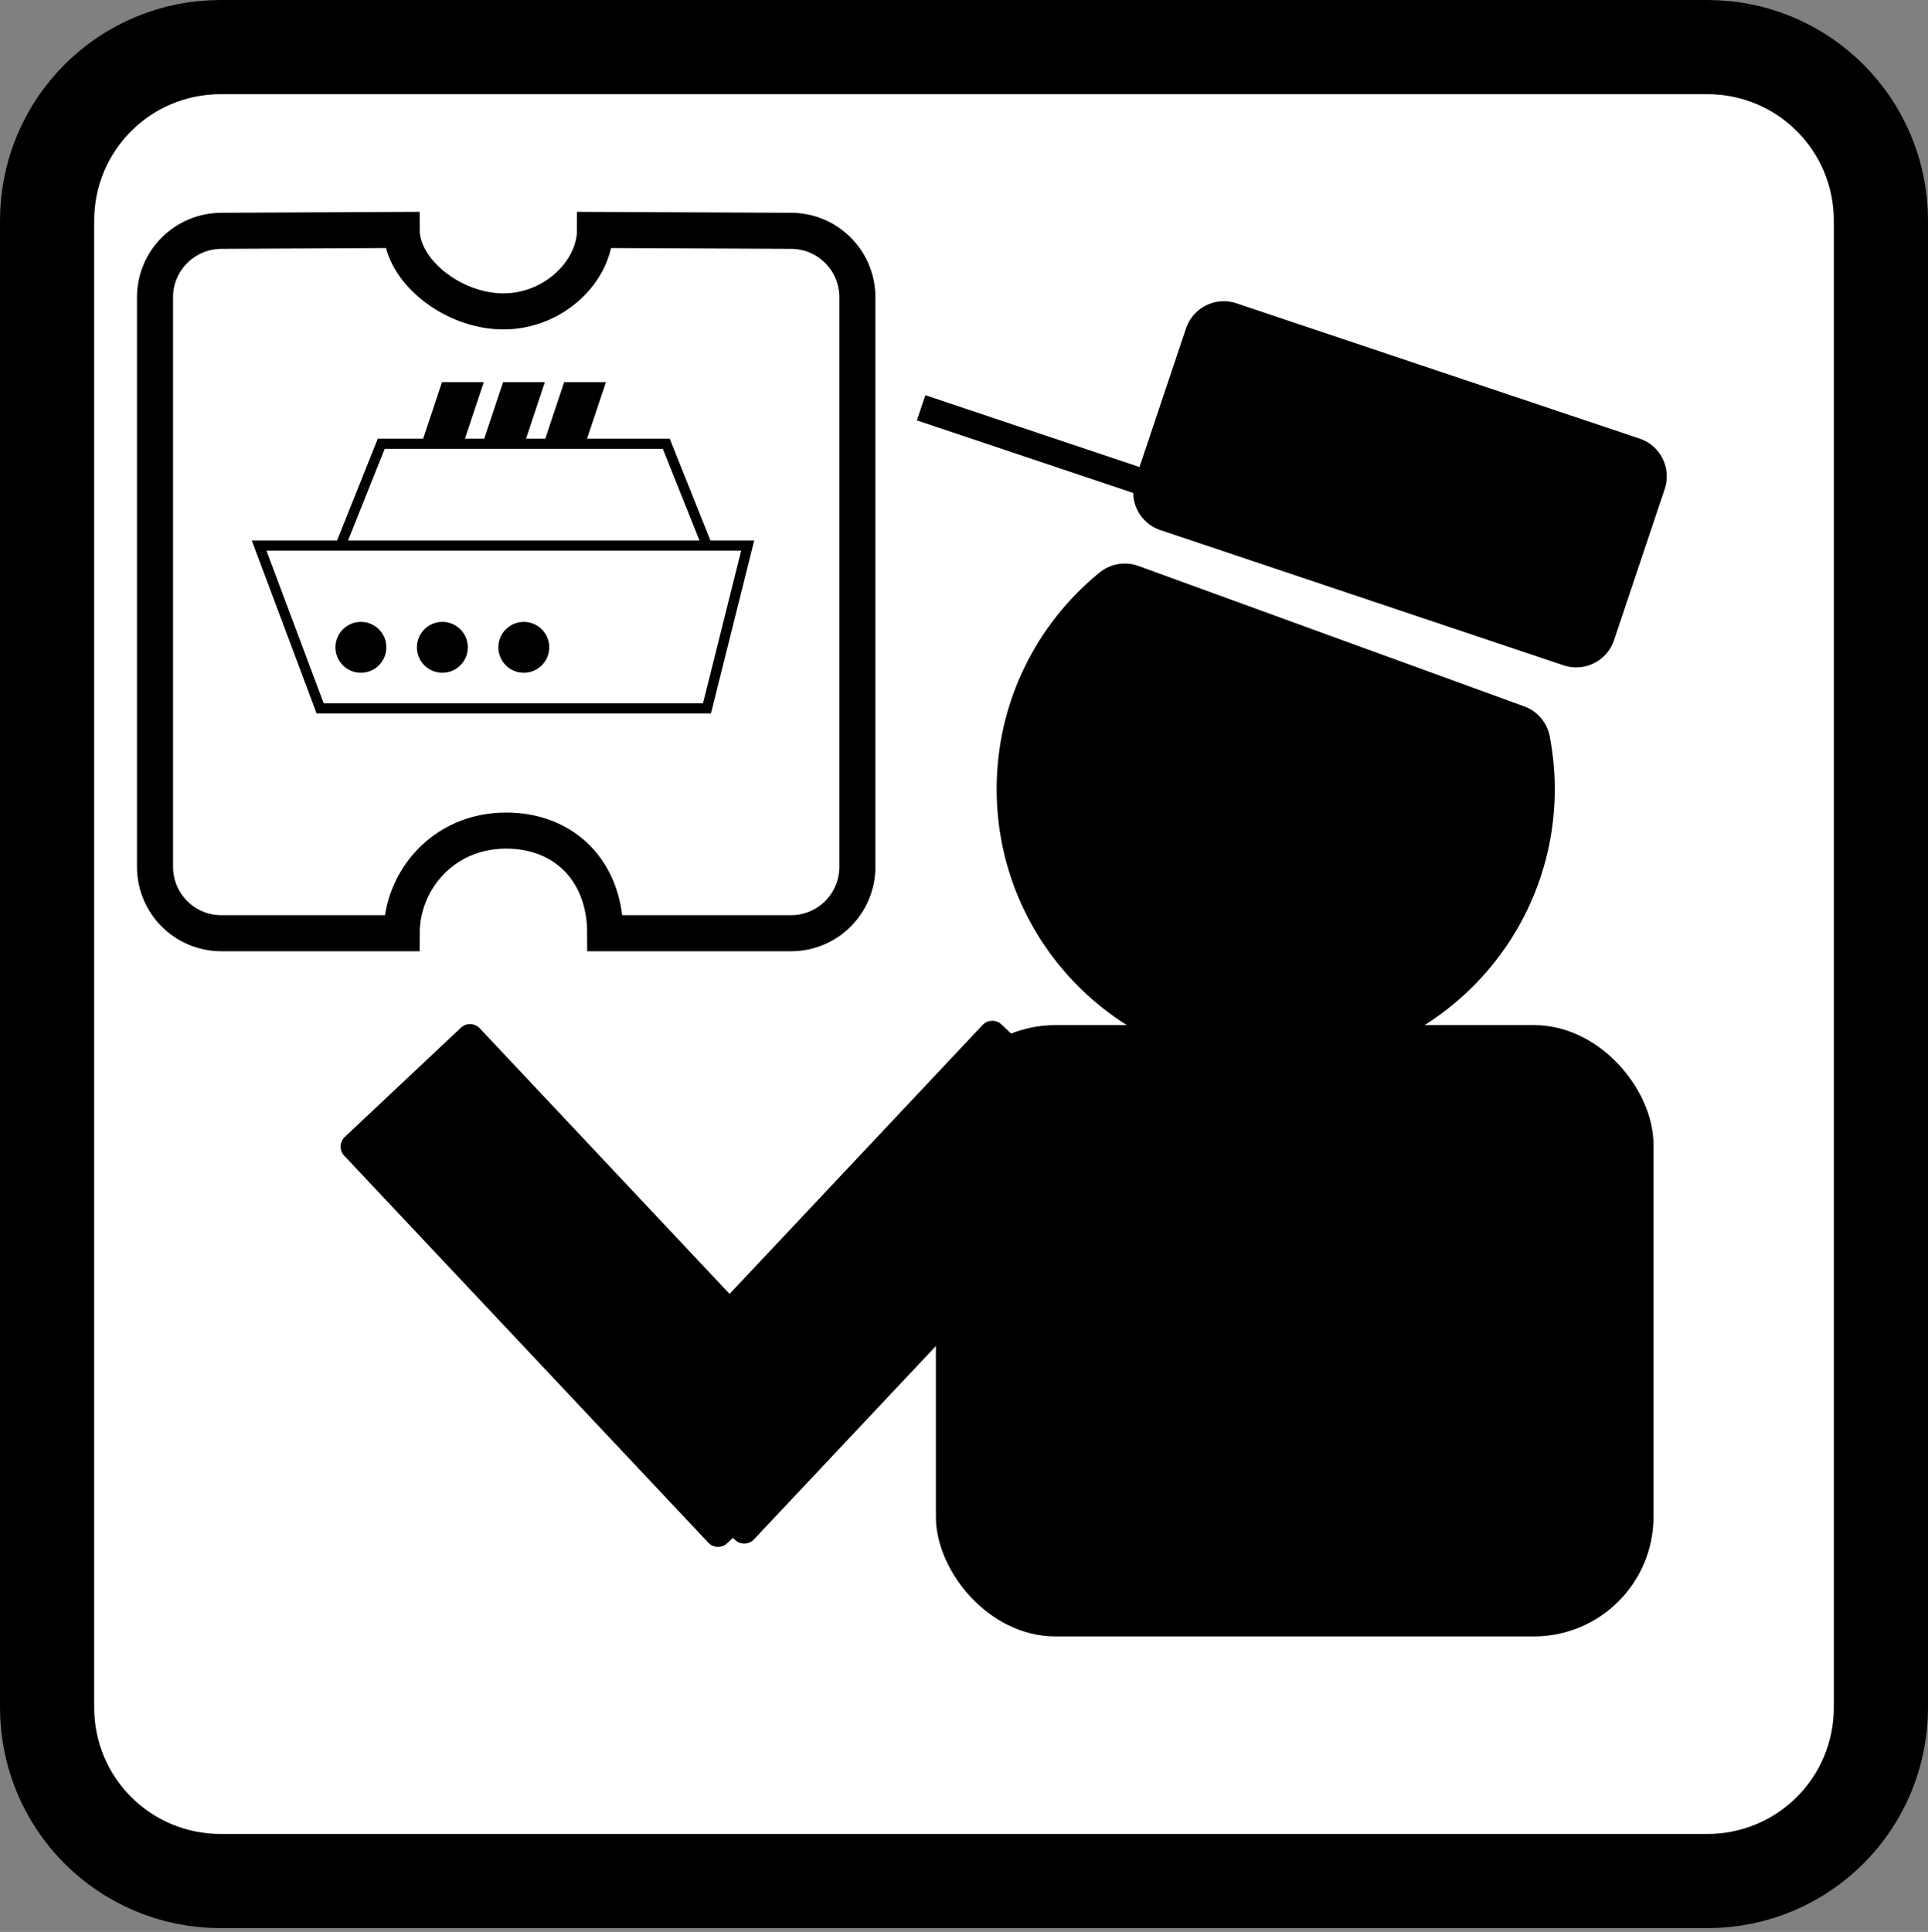 <?xml version="1.0" encoding="UTF-8" standalone="no"?>
<!-- Created with Inkscape (http://www.inkscape.org/) -->

<svg
   xmlns:dc="http://purl.org/dc/elements/1.1/"
   xmlns:cc="http://creativecommons.org/ns#"
   xmlns:rdf="http://www.w3.org/1999/02/22-rdf-syntax-ns#"
   xmlns:svg="http://www.w3.org/2000/svg"
   xmlns="http://www.w3.org/2000/svg"
   xmlns:sodipodi="http://sodipodi.sourceforge.net/DTD/sodipodi-0.dtd"
   xmlns:inkscape="http://www.inkscape.org/namespaces/inkscape"
   width="725.433"
   height="726.869"
   id="svg2"
   version="1.1"
   inkscape:version="0.48.2 r9819"
   sodipodi:docname="ticketinspector.svg">
  <rect width="100%" height="100%" fill="#808080" stroke="none"/>
  <defs
     id="defs4">
    <linearGradient
       id="linearGradient4316">
      <stop
         style="stop-color:#000000;stop-opacity:1;"
         offset="0"
         id="stop4318" />
      <stop
         style="stop-color:#ffffff;stop-opacity:1;"
         offset="1"
         id="stop4320" />
    </linearGradient>
    <linearGradient
       id="linearGradient4316-3">
      <stop
         id="stop4318-0"
         offset="0"
         style="stop-color:#000000;stop-opacity:1;" />
      <stop
         id="stop4320-7"
         offset="1"
         style="stop-color:#ffffff;stop-opacity:1;" />
    </linearGradient>
  </defs>
  <sodipodi:namedview
     id="base"
     pagecolor="#ffffff"
     bordercolor="#666666"
     borderopacity="1.0"
     inkscape:pageopacity="0.0"
     inkscape:pageshadow="2"
     inkscape:zoom="0.7"
     inkscape:cx="225.49205"
     inkscape:cy="409.04212"
     inkscape:document-units="px"
     inkscape:current-layer="layer1"
     showgrid="true"
     inkscape:window-width="1920"
     inkscape:window-height="1082"
     inkscape:window-x="0"
     inkscape:window-y="0"
     inkscape:window-maximized="1"
     fit-margin-top="0"
     fit-margin-left="0"
     fit-margin-right="0"
     fit-margin-bottom="0">
    <inkscape:grid
       type="xygrid"
       id="grid2985"
       empspacing="5"
       visible="true"
       enabled="true"
       snapvisiblegridlinesonly="true" />
  </sodipodi:namedview>
  <g
     inkscape:label="Layer 1"
     inkscape:groupmode="layer"
     id="layer1"
     transform="translate(-212.627,-694.646)">
    <path
       style="fill:#ffffff;fill-opacity:1;stroke:#000000;stroke-width:35.433;stroke-miterlimit:4;stroke-opacity:1;stroke-dasharray:none"
       d="m 295.688,712.362 c -36.201,0 -65.344,29.143 -65.344,65.344 l 0,559.312 c 0,36.201 29.143,65.344 65.344,65.344 l 559.312,0 c 36.201,0 65.344,-29.143 65.344,-65.344 l 0,-559.312 c 0,-36.201 -29.143,-65.344 -65.344,-65.344 z"
       id="rect3985"
       inkscape:connector-curvature="0"
       sodipodi:nodetypes="sssssccss" />
    <path
       style="fill:#000000;fill-opacity:1;stroke:#000000;stroke-width:30;stroke-linejoin:round;stroke-miterlimit:4;stroke-opacity:1"
       d="m 635.846,921.671 c -20.27,16.503 -33.219,41.668 -33.219,69.844 0,49.706 40.294,90 90,90 49.706,0 90,-40.294 90,-90 0,-5.809 -0.574,-11.497 -1.625,-17 L 635.846,921.671 z"
       id="path3942"
       inkscape:connector-curvature="0" />
    <g
       id="g3948"
       transform="matrix(0.948,0.318,-0.318,0.948,1244.32,338.016)">
      <rect
         transform="translate(212.627,694.646)"
         y="-53.131"
         x="-600"
         height="60"
         width="160"
         id="rect3944"
         style="fill:#000000;fill-opacity:1;stroke:#000000;stroke-width:30;stroke-linejoin:round;stroke-miterlimit:4;stroke-opacity:1;stroke-dasharray:none" />
      <path
         transform="translate(212.627,694.646)"
         inkscape:connector-curvature="0"
         id="path3946"
         d="m -520,6.869 -180,0"
         style="fill:none;stroke:#000000;stroke-width:10;stroke-linecap:butt;stroke-linejoin:miter;stroke-miterlimit:4;stroke-opacity:1;stroke-dasharray:none" />
    </g>
    <rect
       style="fill:#000000;fill-opacity:1;stroke:#000000;stroke-width:10;stroke-linejoin:round;stroke-miterlimit:4;stroke-opacity:1;stroke-dasharray:none"
       id="rect3952"
       width="260"
       height="220"
       x="569.77"
       y="1085.324"
       ry="40" />
    <rect
       style="fill:#000000;fill-opacity:1;stroke:#000000;stroke-width:10;stroke-linejoin:round;stroke-miterlimit:4;stroke-opacity:1;stroke-dasharray:none"
       id="rect3954"
       width="60"
       height="200"
       x="1169.856"
       y="387.839"
       transform="matrix(0.728,0.685,-0.685,0.728,0,0)" />
    <rect
       transform="matrix(-0.728,0.685,0.685,0.728,0,0)"
       y="1057.467"
       x="460.012"
       height="200"
       width="60"
       id="rect3956"
       style="fill:#000000;fill-opacity:1;stroke:#000000;stroke-width:10;stroke-linejoin:round;stroke-miterlimit:4;stroke-opacity:1;stroke-dasharray:none" />
    <g
       id="layer1-4"
       inkscape:label="Layer 1"
       transform="matrix(0.383,0,0,0.383,182.729,508.656)">
      <path
         sodipodi:nodetypes="sssscscsccscscs"
         inkscape:connector-curvature="0"
         id="rect3985-8"
         d="m 295.688,712.362 c -36.2,0.173 -65.344,29.143 -65.344,65.344 l 0,559.312 c 0,36.201 29.143,65.344 65.344,65.344 l 176.94,0 c 0,-50.848 40,-100.848 102.717,-100.848 57.283,0 97.283,40 97.283,100.848 l 182.373,0 c 36.201,0 65.344,-29.143 65.344,-65.344 l 0,-559.312 c 0,-36.201 -29.143,-65.344 -65.344,-65.344 l -192.373,-0.848 c 0,40 -40,80 -90,80 -50,0 -100,-40 -100,-80 z"
         style="fill:#ffffff;fill-opacity:1;stroke:#000000;stroke-width:35.433;stroke-miterlimit:4;stroke-opacity:1;stroke-dasharray:none" />
      <path
         inkscape:connector-curvature="0"
         id="path4081"
         d="m 332.627,1021.514 60,160 380,0 40,-160 z"
         style="fill:none;stroke:#000000;stroke-width:10;stroke-linecap:butt;stroke-linejoin:miter;stroke-miterlimit:4;stroke-opacity:1;stroke-dasharray:none" />
      <path
         inkscape:connector-curvature="0"
         id="path4083"
         d="m 412.627,1021.514 40,-100 280,0 40,100"
         style="fill:none;stroke:#000000;stroke-width:10;stroke-linecap:butt;stroke-linejoin:miter;stroke-miterlimit:4;stroke-opacity:1;stroke-dasharray:none" />
      <path
         inkscape:connector-curvature="0"
         id="path4085"
         d="m 492.627,921.515 20,-60 40,0 -20,60 -40,0"
         style="fill:#000000;stroke:#000000;stroke-width:1px;stroke-linecap:butt;stroke-linejoin:miter;stroke-opacity:1" />
      <path
         style="fill:#000000;stroke:#000000;stroke-width:1px;stroke-linecap:butt;stroke-linejoin:miter;stroke-opacity:1"
         d="m 552.627,921.515 20,-60 40,0 -20,60 -40,0"
         id="path4087"
         inkscape:connector-curvature="0" />
      <path
         inkscape:connector-curvature="0"
         id="path4089"
         d="m 612.627,921.515 20,-60 40,0 -20,60 -40,0"
         style="fill:#000000;stroke:#000000;stroke-width:1px;stroke-linecap:butt;stroke-linejoin:miter;stroke-opacity:1" />
      <flowRoot
         style="font-size:40px;font-style:normal;font-weight:normal;line-height:125%;letter-spacing:0px;word-spacing:0px;fill:#000000;fill-opacity:1;stroke:none;font-family:Sans"
         id="flowRoot4091"
         xml:space="preserve"><flowRegion
           id="flowRegion4093"><rect
             y="138.297"
             x="-1008.571"
             height="91.429"
             width="164.286"
             id="rect4095" /></flowRegion><flowPara
           id="flowPara4097" /></flowRoot>      <path
         transform="translate(992.627,1014.646)"
         d="m -540,106.869 c 0,11.046 -8.954,20 -20,20 -11.046,0 -20,-8.954 -20,-20 0,-11.046 8.954,-20 20,-20 11.046,0 20,8.954 20,20 z"
         sodipodi:ry="20"
         sodipodi:rx="20"
         sodipodi:cy="106.8689"
         sodipodi:cx="-560"
         id="path4099"
         style="fill:#000000;fill-opacity:1;stroke:#000000;stroke-width:10;stroke-linejoin:round;stroke-miterlimit:4;stroke-opacity:1;stroke-dasharray:none"
         sodipodi:type="arc" />
      <path
         sodipodi:type="arc"
         style="fill:#000000;fill-opacity:1;stroke:#000000;stroke-width:10;stroke-linejoin:round;stroke-miterlimit:4;stroke-opacity:1;stroke-dasharray:none"
         id="path4101"
         sodipodi:cx="-560"
         sodipodi:cy="106.8689"
         sodipodi:rx="20"
         sodipodi:ry="20"
         d="m -540,106.869 c 0,11.046 -8.954,20 -20,20 -11.046,0 -20,-8.954 -20,-20 0,-11.046 8.954,-20 20,-20 11.046,0 20,8.954 20,20 z"
         transform="translate(1072.627,1014.646)" />
      <path
         transform="translate(1152.627,1014.646)"
         d="m -540,106.869 c 0,11.046 -8.954,20 -20,20 -11.046,0 -20,-8.954 -20,-20 0,-11.046 8.954,-20 20,-20 11.046,0 20,8.954 20,20 z"
         sodipodi:ry="20"
         sodipodi:rx="20"
         sodipodi:cy="106.8689"
         sodipodi:cx="-560"
         id="path4103"
         style="fill:#000000;fill-opacity:1;stroke:#000000;stroke-width:10;stroke-linejoin:round;stroke-miterlimit:4;stroke-opacity:1;stroke-dasharray:none"
         sodipodi:type="arc" />
    </g>
  </g>
</svg>
